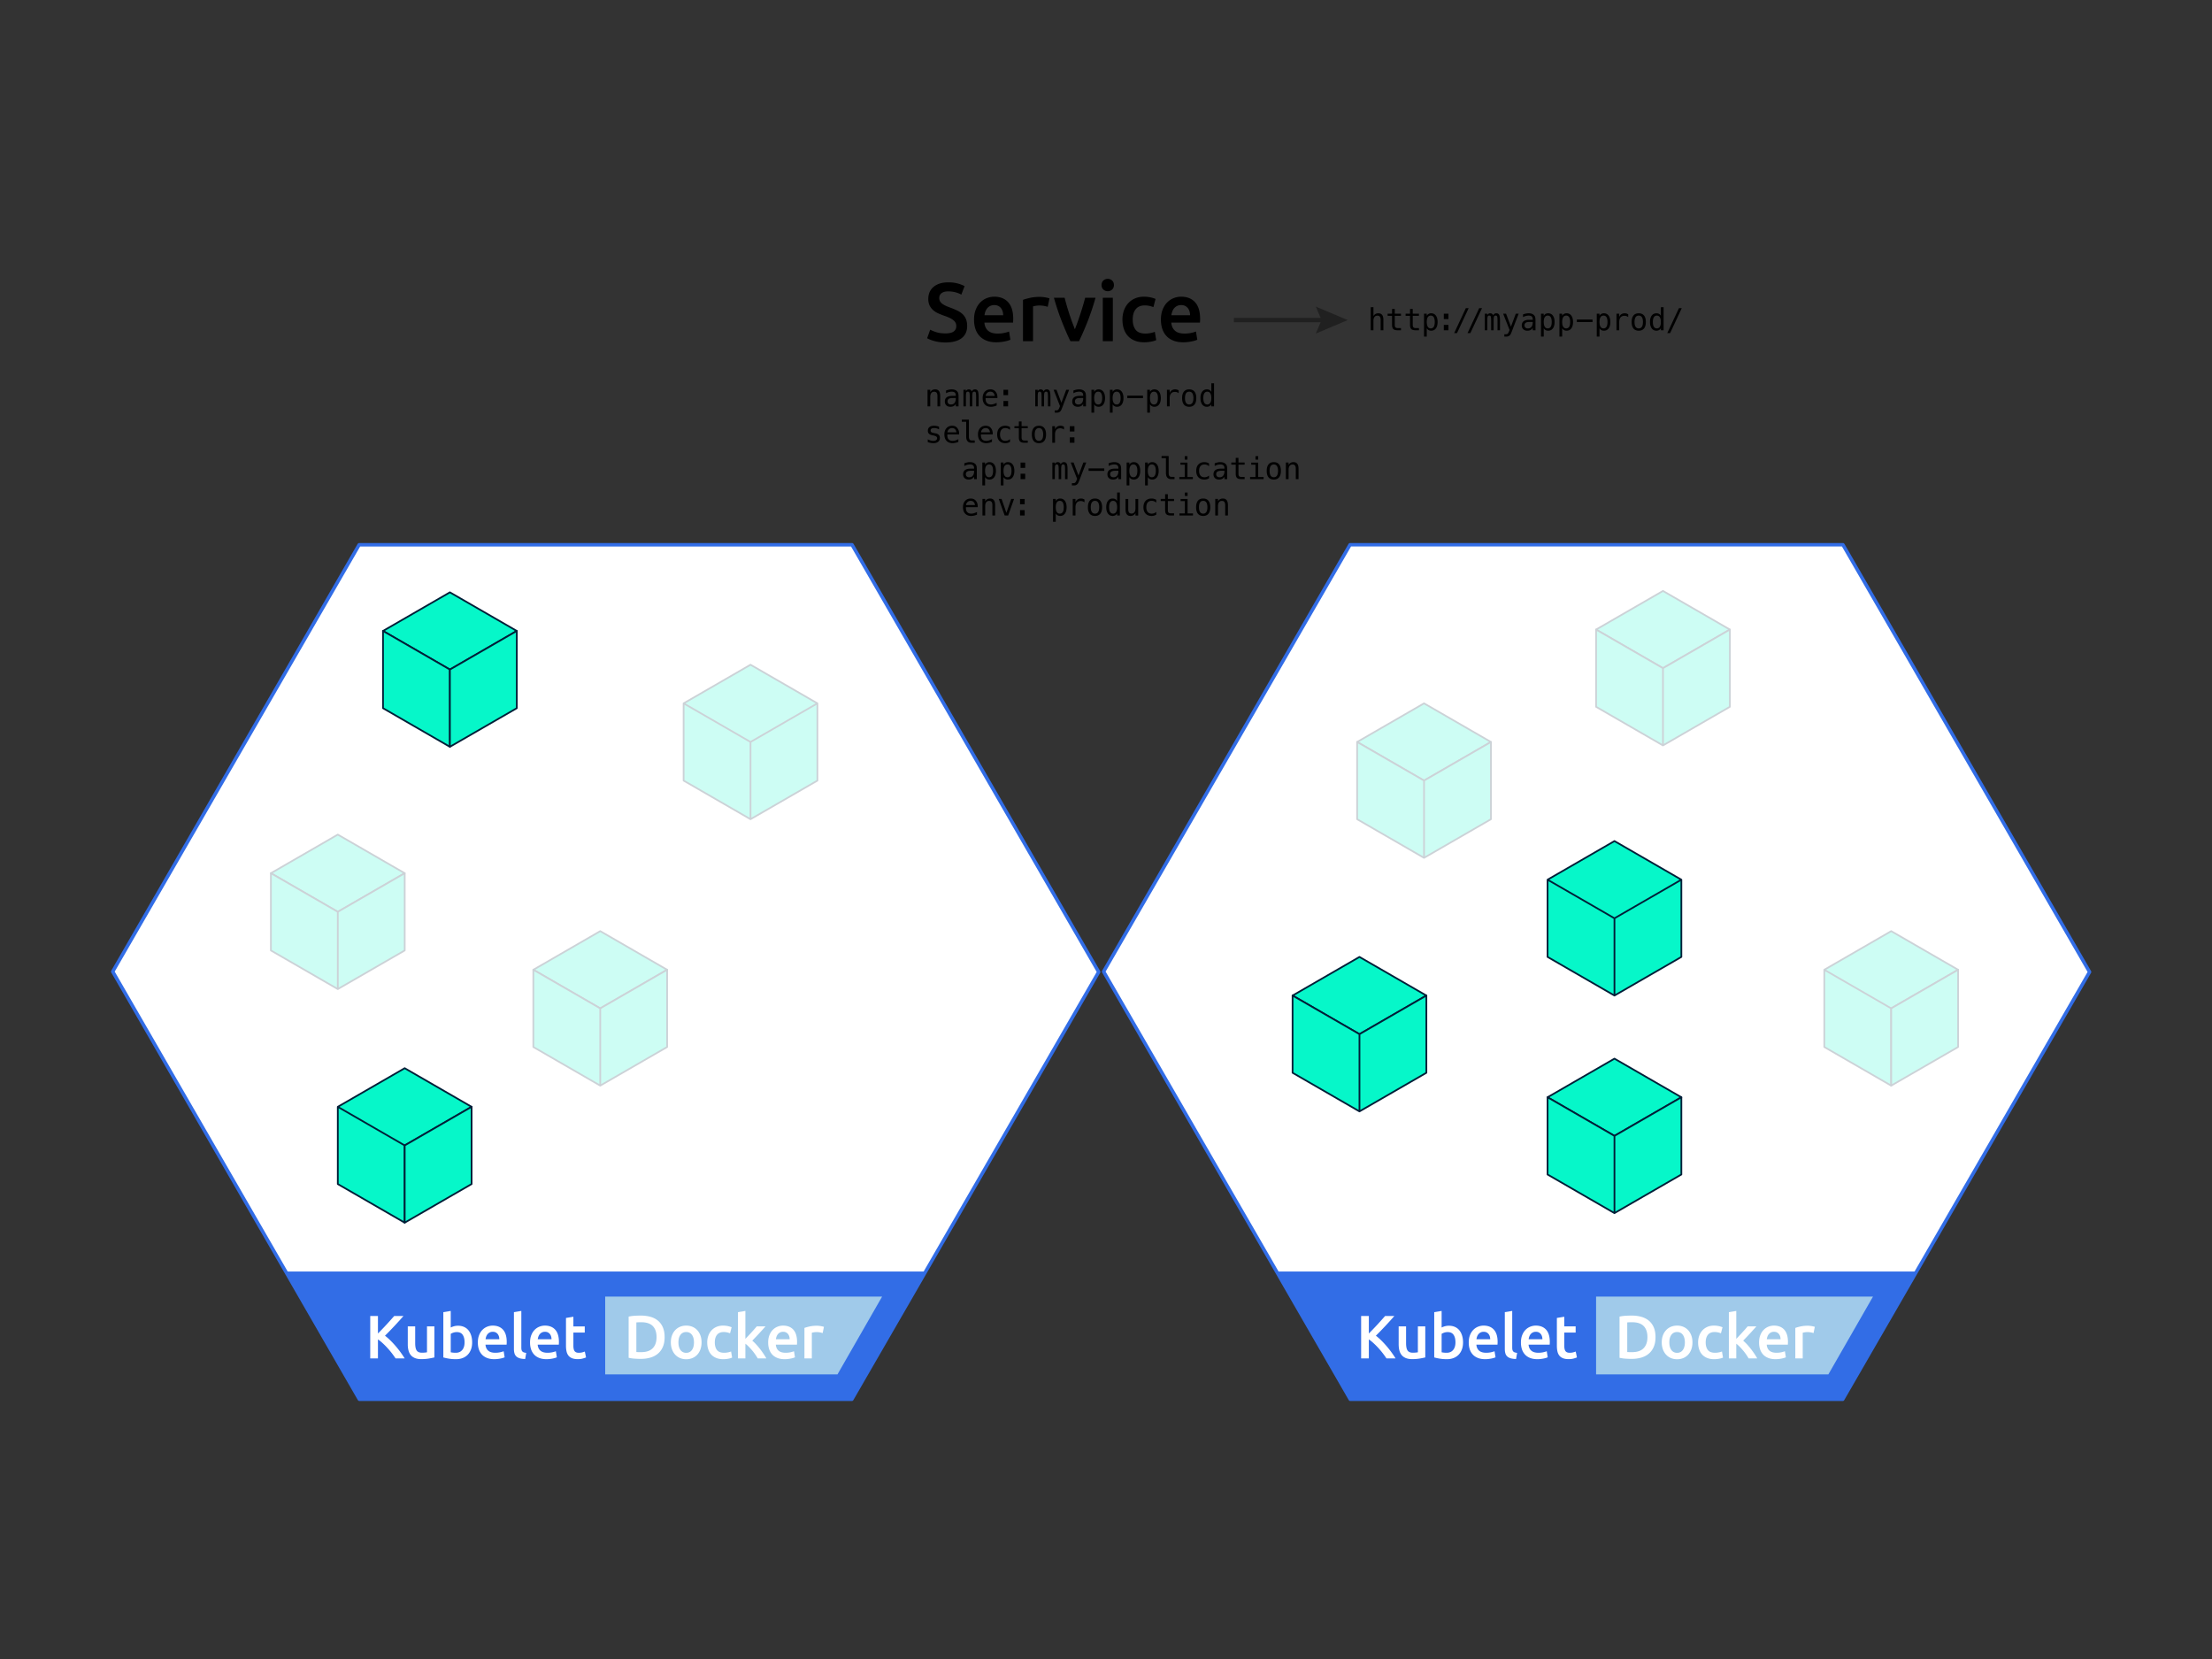 <svg xmlns="http://www.w3.org/2000/svg" width="1024" height="768" viewBox="0 0 1024 768"><rect x="0" y="0" width="1024" height="768" fill="#333333" stroke="none"/><path fill="#FFF" stroke="#326DE6" stroke-width="1.6" stroke-linecap="round" stroke-linejoin="round" stroke-miterlimit="10" d="M394.341 647.771H166.364L52.182 449.782l114.073-197.599h228.182l114.178 197.765z"/><path fill="#326DE6" d="M132.274 588.632l34.09 59.139h227.977l33.701-59.139z"/><path fill="#A0CAEA" d="M280.164 636.248v-36.027H408.36l-20.67 36.031z"/><g fill="#FFF"><path d="M183.117 628.841a36.566 36.566 0 0 0-1.7-2.379 39.674 39.674 0 0 0-2.023-2.407 36.578 36.578 0 0 0-2.195-2.207 20.18 20.18 0 0 0-2.237-1.814v8.808h-3.568v-19.626h3.568v8.1a143.695 143.695 0 0 0 3.979-4.149c.67-.726 1.307-1.43 1.912-2.108.604-.68 1.151-1.294 1.643-1.841h4.276a161.826 161.826 0 0 1-4.136 4.573c-.736.784-1.478 1.563-2.223 2.337a99.985 99.985 0 0 1-2.194 2.208c.793.605 1.6 1.308 2.421 2.11a42.387 42.387 0 0 1 2.422 2.578 45.5 45.5 0 0 1 4.275 5.818h-4.22v-.001zM201.093 628.387c-.661.171-1.52.346-2.578.523-1.058.18-2.218.271-3.482.271-1.189 0-2.186-.172-2.987-.51-.803-.34-1.445-.812-1.926-1.416-.481-.604-.826-1.326-1.034-2.165a11.492 11.492 0 0 1-.311-2.762v-8.298h3.428v7.759c0 1.586.23 2.72.693 3.398.461.68 1.269 1.021 2.42 1.021.416 0 .854-.02 1.317-.057a6.83 6.83 0 0 0 1.034-.142V614.03h3.427l-.001 14.357zM218.573 621.449c0 1.189-.175 2.261-.524 3.216-.35.952-.85 1.77-1.501 2.45a6.512 6.512 0 0 1-2.365 1.558c-.925.357-1.973.537-3.144.537-1.133 0-2.214-.084-3.243-.255-1.03-.169-1.883-.357-2.562-.565v-20.957l3.426-.565v7.674a8.074 8.074 0 0 1 1.458-.564 6.73 6.73 0 0 1 1.911-.256c1.038 0 1.968.185 2.79.554a5.448 5.448 0 0 1 2.054 1.571c.547.679.967 1.496 1.261 2.45.292.948.439 2.001.439 3.152zm-3.512-.056c0-1.453-.288-2.606-.864-3.455-.576-.85-1.486-1.274-2.733-1.274-.566 0-1.1.085-1.6.254-.5.171-.902.359-1.203.567v8.523c.245.058.562.11.949.156.387.047.854.071 1.402.071 1.265 0 2.256-.429 2.974-1.289.717-.858 1.075-2.044 1.075-3.553zM221.21 621.506c0-1.303.192-2.445.58-3.427.387-.982.902-1.799 1.544-2.45a6.339 6.339 0 0 1 2.209-1.472 6.844 6.844 0 0 1 2.548-.496c2.039 0 3.629.633 4.772 1.896 1.142 1.265 1.714 3.154 1.714 5.664 0 .187-.005.4-.014.637-.009.237-.024.448-.042.637h-9.771c.095 1.19.514 2.11 1.26 2.762.745.651 1.826.977 3.243.977.831 0 1.59-.074 2.28-.227.689-.15 1.231-.312 1.628-.48l.453 2.804a5.89 5.89 0 0 1-.778.297c-.331.103-.708.197-1.133.282s-.884.156-1.375.212c-.492.058-.992.085-1.501.085-1.303 0-2.436-.193-3.398-.579-.962-.388-1.756-.927-2.379-1.615a6.605 6.605 0 0 1-1.387-2.436c-.303-.932-.453-1.957-.453-3.071zm9.94-1.529c0-.471-.066-.921-.198-1.346a3.232 3.232 0 0 0-.581-1.104 2.72 2.72 0 0 0-.934-.735c-.367-.181-.806-.27-1.316-.27-.53 0-.992.1-1.388.298a3.138 3.138 0 0 0-1.005.778 3.562 3.562 0 0 0-.637 1.103 5.921 5.921 0 0 0-.312 1.275l6.371.001zM243.122 629.124c-1.02-.019-1.864-.133-2.534-.339-.67-.209-1.204-.505-1.601-.893a3.17 3.17 0 0 1-.836-1.444c-.161-.576-.24-1.232-.24-1.969v-17.05l3.428-.564v16.965c0 .415.032.764.1 1.047.065.284.183.523.354.722.169.198.4.349.693.453.292.104.665.184 1.119.239l-.483 2.833zM245.373 621.506c0-1.303.193-2.445.58-3.427.387-.982.902-1.799 1.545-2.45a6.344 6.344 0 0 1 2.208-1.472 6.848 6.848 0 0 1 2.548-.496c2.04 0 3.63.633 4.773 1.896 1.142 1.265 1.714 3.154 1.714 5.664 0 .187-.005.4-.014.637-.008.237-.024.448-.042.637h-9.771c.094 1.19.514 2.11 1.261 2.762.745.651 1.826.977 3.243.977.831 0 1.59-.074 2.28-.227.689-.15 1.231-.312 1.628-.48l.453 2.804a5.835 5.835 0 0 1-.778.297c-.331.103-.708.197-1.133.282-.425.085-.883.156-1.374.212-.491.058-.992.085-1.501.085-1.303 0-2.436-.193-3.398-.579-.962-.388-1.756-.927-2.378-1.615a6.605 6.605 0 0 1-1.387-2.436c-.307-.932-.457-1.957-.457-3.071zm9.94-1.529c0-.471-.066-.921-.198-1.346a3.198 3.198 0 0 0-.581-1.104 2.72 2.72 0 0 0-.934-.735c-.368-.181-.806-.27-1.316-.27-.53 0-.992.1-1.388.298a3.127 3.127 0 0 0-1.005.778 3.543 3.543 0 0 0-.637 1.103 5.98 5.98 0 0 0-.312 1.275l6.371.001zM262.01 610.121l3.428-.566v4.476h5.268v2.859h-5.268v6.033c0 1.19.188 2.04.567 2.55.378.508 1.02.764 1.925.764.623 0 1.175-.066 1.656-.198s.864-.253 1.148-.366l.566 2.718c-.397.171-.917.346-1.559.524-.642.179-1.397.27-2.265.27-1.058 0-1.94-.143-2.647-.425-.708-.284-1.271-.694-1.687-1.234-.416-.538-.708-1.188-.878-1.952-.169-.766-.255-1.638-.255-2.621v-12.832h.001z"/></g><g fill="#FFF"><path d="M307.673 619.014c0 1.699-.266 3.176-.794 4.434-.528 1.254-1.279 2.303-2.251 3.143-.972.842-2.142 1.464-3.512 1.87-1.369.406-2.884.609-4.545.609-.793 0-1.689-.033-2.69-.099-1-.067-1.953-.202-2.86-.41v-19.062a17.399 17.399 0 0 1 2.889-.396 50.27 50.27 0 0 1 2.718-.085c1.642 0 3.143.193 4.503.581 1.359.388 2.525.99 3.498 1.812.973.822 1.723 1.861 2.251 3.116.527 1.252.793 2.749.793 4.487zm-13.085 6.882c.208.019.481.031.822.042.339.009.801.014 1.387.014 2.396 0 4.187-.61 5.368-1.828 1.179-1.216 1.77-2.921 1.77-5.112 0-2.227-.575-3.937-1.728-5.125-1.152-1.19-2.936-1.785-5.352-1.785-1.058 0-1.812.029-2.266.085v13.709zM324.771 621.421c0 1.17-.169 2.237-.509 3.2-.339.964-.822 1.783-1.444 2.464a6.466 6.466 0 0 1-2.251 1.586c-.878.378-1.845.566-2.903.566s-2.02-.188-2.889-.566c-.869-.377-1.614-.907-2.237-1.586s-1.109-1.5-1.458-2.464c-.35-.963-.525-2.03-.525-3.2s.174-2.233.525-3.187c.348-.953.84-1.771 1.472-2.45a6.525 6.525 0 0 1 2.251-1.571c.869-.367 1.822-.552 2.861-.552 1.038 0 1.996.185 2.874.552a6.377 6.377 0 0 1 2.252 1.571c.623.68 1.108 1.497 1.458 2.45.35.954.523 2.017.523 3.187zm-3.512 0c0-1.473-.317-2.638-.949-3.498-.633-.858-1.516-1.288-2.647-1.288s-2.016.43-2.648 1.288c-.633.86-.948 2.025-.948 3.498 0 1.492.316 2.672.948 3.539s1.516 1.304 2.648 1.304 2.015-.435 2.647-1.304c.634-.867.949-2.047.949-3.539zM327.392 621.449a9.08 9.08 0 0 1 .509-3.072 7.276 7.276 0 0 1 1.458-2.478 6.645 6.645 0 0 1 2.309-1.643c.906-.397 1.925-.595 3.059-.595 1.396 0 2.718.253 3.964.766l-.736 2.803a7.685 7.685 0 0 0-1.345-.424 7.241 7.241 0 0 0-1.6-.171c-1.341 0-2.361.42-3.059 1.259-.698.841-1.047 2.024-1.047 3.555 0 1.473.329 2.639.992 3.497.661.86 1.774 1.289 3.342 1.289.584 0 1.161-.057 1.728-.17a8.094 8.094 0 0 0 1.473-.425l.481 2.833c-.378.188-.949.358-1.713.509-.765.151-1.554.226-2.366.226-1.265 0-2.365-.192-3.298-.579-.934-.388-1.709-.926-2.323-1.615-.614-.688-1.072-1.512-1.373-2.465-.305-.953-.455-1.986-.455-3.1zM345.06 619.806c.434-.451.897-.937 1.389-1.458.49-.519.972-1.038 1.444-1.559.472-.518.92-1.02 1.345-1.5.425-.482.788-.902 1.09-1.262h4.051a246.883 246.883 0 0 1-2.981 3.286 147.58 147.58 0 0 1-3.151 3.313 19.44 19.44 0 0 1 1.78 1.714 30.995 30.995 0 0 1 1.809 2.139 43.35 43.35 0 0 1 1.64 2.266c.509.754.933 1.454 1.272 2.096h-3.965a28.543 28.543 0 0 0-1.175-1.839 23.518 23.518 0 0 0-1.431-1.871 30.958 30.958 0 0 0-1.558-1.714 13.289 13.289 0 0 0-1.558-1.373v6.797h-3.427V607.43l3.427-.564v12.94zM355.615 621.506c0-1.303.193-2.445.581-3.427.387-.982.902-1.799 1.544-2.45a6.344 6.344 0 0 1 2.208-1.472 6.844 6.844 0 0 1 2.548-.496c2.04 0 3.63.633 4.773 1.896 1.142 1.265 1.714 3.154 1.714 5.664 0 .187-.005.4-.014.637-.01.237-.024.448-.042.637h-9.771c.095 1.19.515 2.11 1.261 2.762.745.651 1.826.977 3.243.977.831 0 1.59-.074 2.28-.227.688-.15 1.231-.312 1.628-.48l.453 2.804a5.835 5.835 0 0 1-.778.297c-.331.103-.708.197-1.133.282-.425.085-.883.156-1.375.212a12.78 12.78 0 0 1-1.5.085c-1.303 0-2.436-.193-3.398-.579-.962-.388-1.756-.927-2.378-1.615a6.621 6.621 0 0 1-1.388-2.436c-.305-.932-.456-1.957-.456-3.071zm9.94-1.529a4.55 4.55 0 0 0-.197-1.346 3.232 3.232 0 0 0-.581-1.104 2.72 2.72 0 0 0-.934-.735c-.368-.181-.807-.27-1.317-.27-.53 0-.991.1-1.387.298-.397.197-.732.457-1.005.778s-.486.689-.637 1.103a5.919 5.919 0 0 0-.311 1.275l6.369.001zM380.833 617.115a11.177 11.177 0 0 0-1.175-.296 8.63 8.63 0 0 0-1.742-.156c-.377 0-.778.037-1.203.113s-.722.141-.892.198v11.866h-3.426v-14.104c.66-.245 1.486-.477 2.478-.693.991-.217 2.09-.327 3.298-.327.227 0 .491.016.794.041.301.029.603.069.906.115.301.046.595.104.878.171.283.065.509.127.68.183l-.596 2.889z"/></g><path fill="#FFF" stroke="#326DE6" stroke-width="1.6" stroke-linecap="round" stroke-linejoin="round" stroke-miterlimit="10" d="M853.054 647.771H625.078L510.897 449.782 624.97 252.181h228.18l114.179 197.766z"/><path fill="#326DE6" d="M590.988 588.632l34.09 59.139h227.976l33.701-59.139z"/><path fill="#A0CAEA" d="M738.877 636.247v-36.024h128.195l-20.669 36.026z"/><g fill="#FFF"><path d="M641.829 628.84a35.923 35.923 0 0 0-1.7-2.379 37.158 37.158 0 0 0-4.217-4.615 20.507 20.507 0 0 0-2.237-1.814v8.809h-3.567v-19.626h3.567v8.1a138.614 138.614 0 0 0 3.979-4.149c.669-.726 1.306-1.43 1.911-2.108.604-.68 1.152-1.294 1.645-1.841h4.275a162.126 162.126 0 0 1-4.134 4.573c-.738.784-1.479 1.562-2.225 2.337a99.985 99.985 0 0 1-2.194 2.208c.794.605 1.6 1.308 2.421 2.109a44.8 44.8 0 0 1 4.699 5.437 43.63 43.63 0 0 1 1.998 2.96h-4.221v-.001zM659.806 628.386c-.661.171-1.519.346-2.577.523-1.057.181-2.219.27-3.483.27-1.19 0-2.186-.171-2.988-.509-.803-.341-1.444-.812-1.925-1.417-.481-.603-.827-1.325-1.035-2.164-.208-.84-.31-1.763-.31-2.762v-8.299h3.426v7.761c0 1.585.231 2.719.693 3.396.463.681 1.271 1.021 2.421 1.021.414 0 .855-.019 1.316-.056.463-.037.808-.085 1.035-.143v-11.979h3.427v14.358zM677.286 621.448c0 1.19-.176 2.261-.525 3.216a6.92 6.92 0 0 1-1.5 2.449 6.482 6.482 0 0 1-2.366 1.558c-.925.358-1.973.537-3.144.537-1.133 0-2.213-.084-3.242-.254-1.029-.169-1.885-.357-2.563-.565v-20.957l3.427-.566v7.675a8.111 8.111 0 0 1 1.46-.565 6.766 6.766 0 0 1 1.911-.255c1.037 0 1.969.185 2.79.553a5.441 5.441 0 0 1 2.053 1.572c.547.679.967 1.496 1.26 2.449.291.953.439 2.002.439 3.153zm-3.513-.056c0-1.453-.289-2.606-.863-3.455-.577-.85-1.486-1.274-2.734-1.274-.565 0-1.1.084-1.6.254-.501.171-.902.359-1.204.567v8.523c.244.058.561.109.948.156.387.047.854.07 1.403.07 1.264 0 2.256-.429 2.974-1.288.718-.858 1.076-2.044 1.076-3.553zM679.923 621.505c0-1.303.191-2.445.579-3.428.388-.981.901-1.798 1.543-2.449a6.343 6.343 0 0 1 2.209-1.472 6.83 6.83 0 0 1 2.549-.496c2.039 0 3.63.633 4.773 1.896 1.141 1.265 1.712 3.154 1.712 5.664a15.19 15.19 0 0 1-.057 1.274h-9.77c.094 1.19.514 2.108 1.26 2.762.745.651 1.827.977 3.242.977.829 0 1.591-.074 2.279-.227.689-.15 1.232-.312 1.628-.481l.453 2.805a5.907 5.907 0 0 1-.778.296c-.33.104-.708.198-1.133.283-.425.086-.884.155-1.373.212a12.6 12.6 0 0 1-1.502.085c-1.304 0-2.435-.193-3.398-.58-.963-.388-1.756-.926-2.379-1.615a6.63 6.63 0 0 1-1.389-2.435c-.298-.933-.448-1.958-.448-3.071zm9.941-1.529c0-.472-.068-.921-.197-1.346a3.285 3.285 0 0 0-.581-1.104 2.746 2.746 0 0 0-.935-.735c-.369-.181-.808-.271-1.317-.271-.527 0-.989.1-1.389.298-.396.198-.729.458-1.004.779s-.487.688-.639 1.103a6.13 6.13 0 0 0-.31 1.275l6.372.001zM701.833 629.122c-1.021-.019-1.864-.132-2.534-.339-.671-.208-1.204-.504-1.601-.892a3.15 3.15 0 0 1-.835-1.444c-.161-.576-.24-1.232-.24-1.97v-17.049l3.427-.564v16.965c0 .415.033.764.1 1.046.066.284.185.523.353.722.17.198.401.35.695.454.292.104.664.183 1.118.239l-.483 2.832zM704.085 621.505c0-1.303.193-2.445.581-3.428.386-.981.9-1.798 1.542-2.449a6.361 6.361 0 0 1 2.209-1.472 6.82 6.82 0 0 1 2.548-.496c2.04 0 3.632.633 4.773 1.896 1.143 1.265 1.712 3.154 1.712 5.664a15.19 15.19 0 0 1-.056 1.274h-9.77c.093 1.19.513 2.108 1.259 2.762.745.651 1.828.977 3.243.977.829 0 1.59-.074 2.279-.227.688-.15 1.232-.312 1.628-.481l.453 2.805a5.852 5.852 0 0 1-.778.296c-.331.104-.709.198-1.134.283a16.6 16.6 0 0 1-1.373.212c-.492.059-.991.085-1.502.085-1.302 0-2.435-.193-3.398-.58-.963-.388-1.756-.926-2.379-1.615a6.629 6.629 0 0 1-1.388-2.435c-.299-.933-.449-1.958-.449-3.071zm9.94-1.529c0-.472-.067-.921-.198-1.346a3.247 3.247 0 0 0-.58-1.104 2.742 2.742 0 0 0-.934-.735c-.369-.181-.808-.271-1.317-.271-.528 0-.99.1-1.388.298s-.731.458-1.005.779a3.553 3.553 0 0 0-.638 1.103c-.151.416-.255.84-.312 1.275l6.372.001zM720.724 610.119l3.426-.565v4.475h5.268v2.86h-5.268v6.033c0 1.189.189 2.04.567 2.549s1.02.765 1.926.765a6.29 6.29 0 0 0 1.657-.198c.48-.132.864-.253 1.146-.368l.565 2.72a12.49 12.49 0 0 1-1.558.523c-.644.181-1.398.269-2.265.269-1.058 0-1.941-.141-2.647-.423-.708-.284-1.271-.696-1.686-1.234-.416-.538-.709-1.188-.877-1.952-.171-.766-.254-1.638-.254-2.621v-12.831z"/></g><g fill="#FFF"><path d="M766.386 619.014c0 1.699-.265 3.176-.793 4.434-.529 1.254-1.279 2.303-2.253 3.143-.972.842-2.144 1.464-3.512 1.87s-2.884.609-4.545.609a41.24 41.24 0 0 1-2.689-.099 18.19 18.19 0 0 1-2.859-.41v-19.062a17.384 17.384 0 0 1 2.889-.396 50.244 50.244 0 0 1 2.719-.085c1.643 0 3.145.193 4.502.581 1.358.389 2.525.99 3.497 1.812.974.822 1.724 1.861 2.253 3.116.526 1.252.791 2.749.791 4.487zm-13.084 6.882c.206.019.481.031.821.042.339.009.803.014 1.387.014 2.397 0 4.188-.61 5.367-1.828 1.181-1.216 1.77-2.921 1.77-5.112 0-2.227-.575-3.937-1.727-5.125-1.151-1.19-2.937-1.785-5.353-1.785-1.058 0-1.813.029-2.265.085v13.709zM783.485 621.421c0 1.17-.169 2.237-.508 3.2-.341.964-.823 1.783-1.444 2.464a6.46 6.46 0 0 1-2.254 1.586c-.877.378-1.845.566-2.9.566-1.059 0-2.021-.188-2.891-.566a6.528 6.528 0 0 1-2.236-1.586c-.622-.679-1.11-1.5-1.459-2.464-.351-.963-.523-2.03-.523-3.2s.174-2.233.523-3.187c.348-.953.84-1.771 1.473-2.45a6.51 6.51 0 0 1 2.252-1.571c.867-.367 1.821-.552 2.859-.552 1.037 0 1.995.185 2.875.552a6.373 6.373 0 0 1 2.251 1.571c.623.68 1.109 1.497 1.459 2.45s.523 2.017.523 3.187zm-3.511 0c0-1.473-.316-2.638-.948-3.498-.632-.858-1.516-1.288-2.646-1.288-1.133 0-2.016.43-2.648 1.288-.633.86-.948 2.025-.948 3.498 0 1.492.315 2.672.948 3.539s1.516 1.304 2.648 1.304c1.131 0 2.015-.435 2.646-1.304.631-.867.948-2.047.948-3.539zM786.105 621.449c0-1.094.169-2.119.508-3.072a7.248 7.248 0 0 1 1.46-2.478 6.66 6.66 0 0 1 2.308-1.643c.907-.397 1.927-.595 3.06-.595 1.396 0 2.718.254 3.963.766l-.735 2.803a7.724 7.724 0 0 0-1.346-.424 7.264 7.264 0 0 0-1.601-.171c-1.341 0-2.361.42-3.058 1.259-.699.841-1.047 2.024-1.047 3.555 0 1.473.33 2.639.989 3.497.661.86 1.775 1.289 3.342 1.289.585 0 1.162-.057 1.729-.17s1.056-.255 1.472-.425l.481 2.833c-.378.188-.947.358-1.714.509a12.17 12.17 0 0 1-2.363.226c-1.266 0-2.367-.192-3.301-.579-.935-.388-1.709-.926-2.321-1.615-.614-.688-1.071-1.512-1.374-2.465-.301-.953-.452-1.986-.452-3.1zM803.773 619.806c.434-.451.896-.937 1.387-1.458a141.35 141.35 0 0 0 2.791-3.059c.425-.482.787-.902 1.09-1.262h4.049a239.93 239.93 0 0 1-2.98 3.286 157.09 157.09 0 0 1-3.15 3.315 19.26 19.26 0 0 1 1.78 1.712 30.995 30.995 0 0 1 1.809 2.139c.584.755 1.13 1.512 1.639 2.266.51.755.934 1.454 1.272 2.096h-3.966a27.427 27.427 0 0 0-1.175-1.841 24.402 24.402 0 0 0-1.43-1.869 30.958 30.958 0 0 0-1.558-1.714 13.37 13.37 0 0 0-1.558-1.373v6.797h-3.428V607.43l3.428-.564v12.94zM814.329 621.506c0-1.303.192-2.445.58-3.427.388-.982.901-1.799 1.543-2.45a6.352 6.352 0 0 1 2.21-1.472 6.828 6.828 0 0 1 2.548-.496c2.039 0 3.63.633 4.773 1.896 1.142 1.265 1.712 3.154 1.712 5.664a14.928 14.928 0 0 1-.056 1.274h-9.771c.094 1.19.514 2.11 1.26 2.762.745.651 1.827.977 3.242.977.829 0 1.591-.074 2.278-.227.689-.15 1.234-.312 1.629-.48l.454 2.804c-.189.094-.45.191-.779.297-.33.103-.708.197-1.133.282-.425.086-.884.156-1.373.212-.492.058-.992.085-1.502.085-1.304 0-2.435-.193-3.398-.579-.963-.388-1.756-.927-2.379-1.615a6.607 6.607 0 0 1-1.388-2.436c-.3-.932-.45-1.957-.45-3.071zm9.941-1.529c0-.471-.067-.921-.197-1.346a3.283 3.283 0 0 0-.58-1.104 2.758 2.758 0 0 0-.935-.735c-.369-.181-.808-.27-1.317-.27-.528 0-.989.1-1.389.298a3.134 3.134 0 0 0-1.004.778 3.587 3.587 0 0 0-.639 1.103 6.297 6.297 0 0 0-.312 1.275l6.373.001zM839.545 617.117a10.626 10.626 0 0 0-1.175-.298 8.652 8.652 0 0 0-1.742-.156c-.378 0-.778.037-1.202.113-.426.077-.722.141-.893.198v11.866h-3.427v-14.104c.66-.245 1.486-.477 2.476-.693.992-.217 2.093-.327 3.302-.327.227 0 .49.016.791.043.302.027.605.067.907.113s.596.104.879.171c.282.065.51.127.679.183l-.595 2.891z"/></g><path d="M437.69 154.338c1.741 0 3.01-.293 3.804-.883.794-.59 1.193-1.422 1.193-2.499 0-.64-.135-1.192-.404-1.654-.269-.46-.654-.877-1.153-1.249-.499-.372-1.108-.718-1.826-1.038a27.25 27.25 0 0 0-2.46-.941c-.923-.333-1.813-.698-2.672-1.095s-1.616-.89-2.268-1.479c-.652-.589-1.179-1.295-1.576-2.114s-.597-1.807-.597-2.959c0-2.409.833-4.299 2.499-5.669 1.667-1.37 3.934-2.056 6.804-2.056 1.667 0 3.145.187 4.439.558 1.294.372 2.312.774 3.056 1.211l-1.499 3.92a11.533 11.533 0 0 0-2.864-1.116 13.409 13.409 0 0 0-3.211-.384c-1.305 0-2.325.27-3.056.808-.731.539-1.095 1.294-1.095 2.268 0 .589.122 1.095.365 1.517.243.422.59.801 1.038 1.135a9.03 9.03 0 0 0 1.576.923c.603.283 1.261.552 1.979.808 1.256.46 2.376.93 3.364 1.404.986.475 1.819 1.037 2.499 1.69a6.685 6.685 0 0 1 1.559 2.307c.357.884.538 1.956.538 3.211 0 2.41-.853 4.274-2.557 5.593-1.705 1.32-4.196 1.981-7.475 1.981a19.92 19.92 0 0 1-3.019-.212 19.185 19.185 0 0 1-2.42-.519 16.604 16.604 0 0 1-1.828-.634 11.245 11.245 0 0 1-1.23-.596l1.423-3.961c.692.386 1.626.77 2.806 1.153 1.179.38 2.603.571 4.268.571zM450.907 147.996c0-1.768.261-3.319.787-4.652.524-1.333 1.224-2.441 2.095-3.324s1.871-1.55 2.999-1.999a9.291 9.291 0 0 1 3.459-.672c2.768 0 4.927.859 6.478 2.577 1.55 1.717 2.325 4.28 2.325 7.687 0 .257-.006.545-.019.866-.014.321-.032.609-.058.865h-13.264c.129 1.616.7 2.864 1.711 3.749 1.012.883 2.479 1.326 4.401 1.326 1.128 0 2.158-.103 3.095-.308.935-.204 1.672-.422 2.21-.653l.615 3.805c-.257.129-.61.263-1.058.403-.448.14-.961.269-1.538.384a22.08 22.08 0 0 1-1.865.288c-.666.078-1.344.116-2.038.116-1.768 0-3.305-.263-4.611-.788-1.307-.526-2.384-1.255-3.229-2.192-.845-.934-1.474-2.037-1.884-3.306-.41-1.268-.611-2.66-.611-4.172zm13.491-2.077c0-.64-.089-1.249-.269-1.826s-.443-1.077-.788-1.5a3.712 3.712 0 0 0-1.268-.999c-.5-.244-1.096-.365-1.788-.365-.718 0-1.345.134-1.884.403a4.24 4.24 0 0 0-1.364 1.057 4.801 4.801 0 0 0-.865 1.5 8.057 8.057 0 0 0-.423 1.729l8.649.001zM485.025 142.037a14.759 14.759 0 0 0-1.596-.402c-.679-.141-1.466-.212-2.365-.212-.512 0-1.057.051-1.633.153-.576.104-.98.192-1.21.269v16.107h-4.653v-19.144c.897-.333 2.019-.647 3.364-.941 1.346-.294 2.839-.442 4.479-.442.308 0 .665.019 1.077.058.408.038.821.089 1.23.153.408.064.808.141 1.192.231.384.091.692.173.922.25l-.807 3.92zM495.533 157.952c-1.286-2.639-2.606-5.669-3.958-9.091-1.351-3.423-2.579-7.093-3.685-11.014h4.96c.284 1.127.611 2.339.984 3.632a108.67 108.67 0 0 0 1.197 3.883c.425 1.294.861 2.55 1.312 3.767s.869 2.312 1.254 3.286c.385-.974.797-2.069 1.235-3.286.438-1.217.869-2.473 1.293-3.767.425-1.295.829-2.588 1.216-3.883a85.7 85.7 0 0 0 1.002-3.632h4.807c-1.106 3.921-2.335 7.591-3.686 11.014-1.352 3.421-2.67 6.452-3.958 9.091h-3.973zM515.667 131.967c0 .872-.283 1.563-.846 2.075-.564.514-1.23.77-1.998.77-.795 0-1.475-.255-2.039-.77-.564-.511-.846-1.203-.846-2.075 0-.896.282-1.602.846-2.114.562-.512 1.243-.77 2.039-.77.77 0 1.434.257 1.998.77.563.512.846 1.217.846 2.114zm-.5 25.985h-4.653v-20.104h4.653v20.104zM519.606 147.919c0-1.485.231-2.876.691-4.171.461-1.294 1.12-2.416 1.979-3.364a9.068 9.068 0 0 1 3.135-2.229c1.229-.539 2.613-.808 4.15-.808 1.896 0 3.69.346 5.383 1.038l-1.001 3.805a10.595 10.595 0 0 0-1.825-.577 9.885 9.885 0 0 0-2.173-.23c-1.819 0-3.202.57-4.15 1.711s-1.422 2.747-1.422 4.823c0 1.999.448 3.583 1.345 4.749.896 1.167 2.41 1.749 4.537 1.749.794 0 1.575-.078 2.346-.231a10.883 10.883 0 0 0 1.997-.577l.654 3.845c-.513.256-1.288.487-2.325.691a16.453 16.453 0 0 1-3.21.308c-1.719 0-3.211-.263-4.479-.788-1.269-.526-2.318-1.256-3.152-2.193-.832-.934-1.455-2.049-1.864-3.343-.41-1.294-.616-2.696-.616-4.208zM537.424 147.996c0-1.768.261-3.319.786-4.652.524-1.333 1.224-2.441 2.097-3.324a8.687 8.687 0 0 1 2.998-1.999 9.291 9.291 0 0 1 3.459-.672c2.768 0 4.928.859 6.478 2.577 1.551 1.717 2.326 4.28 2.326 7.687 0 .257-.007.545-.021.866-.014.321-.031.609-.057.865h-13.264c.128 1.616.699 2.864 1.711 3.749 1.012.883 2.48 1.326 4.401 1.326 1.128 0 2.157-.103 3.095-.308.935-.204 1.672-.422 2.211-.653l.614 3.805a7.235 7.235 0 0 1-1.059.403c-.447.14-.961.269-1.537.384-.576.116-1.196.212-1.864.288-.666.078-1.345.116-2.038.116-1.769 0-3.305-.263-4.612-.788-1.306-.526-2.384-1.255-3.229-2.192-.846-.934-1.473-2.037-1.885-3.306-.41-1.268-.61-2.66-.61-4.172zm13.491-2.077c0-.64-.089-1.249-.27-1.826a4.414 4.414 0 0 0-.787-1.5 3.706 3.706 0 0 0-1.269-.999c-.5-.244-1.096-.365-1.787-.365-.718 0-1.345.134-1.885.403-.538.268-.991.62-1.363 1.057s-.661.936-.864 1.5a8.06 8.06 0 0 0-.424 1.729l8.649.001z"/><g opacity=".2"><g fill="#06F7C9" stroke="#011F38" stroke-width=".8" stroke-linecap="round" stroke-linejoin="round" stroke-miterlimit="10"><path d="M628.264 343.483l30.965-17.879 30.968 17.879-30.968 17.879z"/><path d="M628.264 379.241v-35.758l30.965 17.879v35.757zM659.229 397.119v-35.757l30.968-17.879v35.758z"/></g></g><g><g fill="#06F7C9" stroke="#011F38" stroke-width=".8" stroke-linecap="round" stroke-linejoin="round" stroke-miterlimit="10"><path d="M716.416 407.234l30.967-17.878 30.967 17.878-30.967 17.876zM716.416 442.992v-35.758l30.967 17.876v35.76zM747.383 460.87v-35.76l30.967-17.876v35.758z"/></g></g><g><g fill="#06F7C9" stroke="#011F38" stroke-width=".8" stroke-linecap="round" stroke-linejoin="round" stroke-miterlimit="10"><path d="M598.375 460.87l30.965-17.878 30.968 17.878-30.968 17.878z"/><path d="M598.375 496.628V460.87l30.965 17.878v35.758zM629.34 514.506v-35.758l30.968-17.878v35.758z"/></g></g><g><g fill="#06F7C9" stroke="#011F38" stroke-width=".8" stroke-linecap="round" stroke-linejoin="round" stroke-miterlimit="10"><path d="M716.416 507.955l30.967-17.878 30.967 17.878-30.967 17.877z"/><path d="M716.416 543.713v-35.758l30.967 17.877v35.759zM747.383 561.591v-35.759l30.967-17.877v35.758z"/></g></g><g><g fill="#06F7C9" stroke="#011F38" stroke-width=".8" stroke-linecap="round" stroke-linejoin="round" stroke-miterlimit="10"><path d="M177.304 292.081l30.967-17.876 30.969 17.876-30.969 17.878z"/><path d="M177.304 327.84v-35.759l30.967 17.878v35.758z"/><path d="M208.271 345.717v-35.758l30.969-17.878v35.759z"/></g></g><g opacity=".2"><g fill="#06F7C9" stroke="#011F38" stroke-width=".8" stroke-linecap="round" stroke-linejoin="round" stroke-miterlimit="10"><path d="M316.469 325.604l30.967-17.878 30.966 17.878-30.966 17.878zM316.469 361.362v-35.758l30.967 17.878v35.758zM347.436 379.24v-35.758l30.966-17.878v35.758z"/></g></g><g opacity=".2"><g fill="#06F7C9" stroke="#011F38" stroke-width=".8" stroke-linecap="round" stroke-linejoin="round" stroke-miterlimit="10"><path d="M125.411 404.237l30.965-17.878 30.969 17.878-30.969 17.878z"/><path d="M125.411 439.995v-35.758l30.965 17.878v35.758zM156.376 457.873v-35.758l30.969-17.878v35.758z"/></g></g><g opacity=".2"><g fill="#06F7C9" stroke="#011F38" stroke-width=".8" stroke-linecap="round" stroke-linejoin="round" stroke-miterlimit="10"><path d="M246.901 448.933l30.967-17.878 30.967 17.878-30.967 17.878z"/><path d="M246.901 484.69v-35.757l30.967 17.878v35.757zM277.868 502.568v-35.757l30.967-17.878v35.757z"/></g></g><g><g fill="#06F7C9" stroke="#011F38" stroke-width=".8" stroke-linecap="round" stroke-linejoin="round" stroke-miterlimit="10"><path d="M156.377 512.377l30.968-17.879 30.967 17.879-30.967 17.878zM156.377 548.136v-35.759l30.968 17.878v35.757z"/><path d="M187.345 566.012v-35.757l30.967-17.878v35.759z"/></g></g><g opacity=".2"><g fill="#06F7C9" stroke="#011F38" stroke-width=".8" stroke-linecap="round" stroke-linejoin="round" stroke-miterlimit="10"><path d="M738.872 291.441l30.967-17.876 30.968 17.876-30.968 17.879z"/><path d="M738.872 327.2v-35.759l30.967 17.879v35.758zM769.839 345.078V309.32l30.968-17.879V327.2z"/></g></g><g opacity=".2"><g fill="#06F7C9" stroke="#011F38" stroke-width=".8" stroke-linecap="round" stroke-linejoin="round" stroke-miterlimit="10"><path d="M844.523 448.931l30.966-17.877 30.968 17.877-30.968 17.879zM844.523 484.689v-35.758l30.966 17.879v35.757z"/><path d="M875.489 502.567V466.81l30.968-17.879v35.758z"/></g></g><g><path d="M435.244 183.355v4.757h-1.268v-4.757c0-.69-.122-1.197-.363-1.521-.242-.324-.621-.486-1.139-.486-.588 0-1.042.209-1.359.628-.317.417-.477 1.017-.477 1.799v4.339h-1.261v-7.677h1.261v1.151c.225-.439.528-.771.913-.996.384-.228.838-.34 1.363-.34.782 0 1.365.257 1.752.771.386.514.578 1.291.578 2.332zM443.737 183.733v4.379h-1.267v-1.138c-.27.457-.61.793-1.019 1.011-.408.217-.906.325-1.49.325-.781 0-1.406-.221-1.873-.661-.465-.442-.698-1.033-.698-1.773 0-.854.287-1.502.86-1.946.573-.443 1.415-.665 2.525-.665h1.693v-.199c-.005-.613-.16-1.057-.466-1.334-.306-.275-.795-.414-1.466-.414-.431 0-.864.061-1.303.185a5.645 5.645 0 0 0-1.283.541v-1.261a8.595 8.595 0 0 1 1.341-.401 6.097 6.097 0 0 1 1.245-.134c.635 0 1.177.093 1.627.28.449.188.815.469 1.093.844.174.229.296.51.369.848.077.336.112.841.112 1.513zm-2.446.52h-.417c-.736 0-1.29.129-1.662.387-.373.259-.559.643-.559 1.154 0 .462.138.821.417 1.076.28.255.665.384 1.158.384.695 0 1.242-.241 1.639-.723.398-.481.598-1.147.603-1.997v-.281h-1.179zM449.888 181.218c.156-.329.353-.571.594-.729.24-.157.528-.236.867-.236.615 0 1.052.239 1.304.716.254.479.381 1.376.381 2.698v4.448h-1.152v-4.394c0-1.083-.06-1.756-.181-2.019-.122-.263-.342-.395-.662-.395-.365 0-.616.141-.751.423-.134.281-.201.944-.201 1.991v4.394h-1.151v-4.394c0-1.096-.066-1.773-.195-2.029-.131-.257-.365-.385-.703-.385-.335 0-.566.141-.696.423-.131.281-.195.944-.195 1.991v4.394h-1.144v-7.677h1.144v.658c.151-.274.339-.484.565-.626a1.4 1.4 0 0 1 .771-.215c.347 0 .637.079.868.24.231.159.409.398.537.723zM461.73 183.644v.617h-5.463v.041c-.036 1.046.165 1.798.602 2.255.436.457 1.051.686 1.846.686.402 0 .823-.064 1.261-.192a7.653 7.653 0 0 0 1.407-.583v1.255a8.458 8.458 0 0 1-1.389.441 5.952 5.952 0 0 1-1.292.148c-1.193 0-2.125-.358-2.796-1.072-.672-.716-1.008-1.701-1.008-2.958 0-1.224.329-2.203.986-2.934.657-.731 1.535-1.096 2.631-1.096.979 0 1.75.331 2.313.994.564.661.866 1.461.902 2.398zm-1.261-.371a2.443 2.443 0 0 0-.579-1.374c-.332-.386-.808-.58-1.43-.58-.607 0-1.108.202-1.501.604-.393.402-.608.854-.644 1.356l4.154-.006zM464.534 180.443h2.139v2.474h-2.139v-2.474zm0 5.175h2.139v2.495h-2.139v-2.495zM483.13 181.218c.156-.329.352-.571.593-.729.24-.157.528-.236.868-.236.615 0 1.051.239 1.304.716.253.479.38 1.376.38 2.698v4.448h-1.151v-4.394c0-1.083-.06-1.756-.181-2.019-.122-.263-.342-.395-.663-.395-.365 0-.615.141-.75.423-.134.281-.202.944-.202 1.991v4.394h-1.15v-4.394c0-1.096-.067-1.773-.195-2.029-.131-.257-.365-.385-.704-.385-.334 0-.565.141-.695.423-.131.281-.195.944-.195 1.991v4.394h-1.144v-7.677h1.144v.658a1.66 1.66 0 0 1 .565-.626c.226-.145.484-.215.771-.215.347 0 .637.079.867.24.232.159.409.398.538.723zM492.906 185.645c-.21.535-.477 1.237-.801 2.11-.453 1.206-.756 1.942-.912 2.207a2.157 2.157 0 0 1-.788.801c-.316.179-.684.267-1.104.267h-1.015v-1.056h.748c.369 0 .66-.107.87-.322.211-.214.478-.771.803-1.665l-2.968-7.553h1.336l2.275 6.003 2.242-6.003h1.338l-2.024 5.211zM502.713 183.733v4.379h-1.267v-1.138c-.269.457-.61.793-1.019 1.011-.408.217-.906.325-1.491.325-.781 0-1.406-.221-1.872-.661-.466-.442-.698-1.033-.698-1.773 0-.854.287-1.502.86-1.946.573-.443 1.415-.665 2.525-.665h1.693v-.199c-.005-.613-.16-1.057-.466-1.334-.306-.275-.795-.414-1.466-.414-.43 0-.864.061-1.303.185a5.664 5.664 0 0 0-1.283.541v-1.261a8.595 8.595 0 0 1 1.341-.401 6.087 6.087 0 0 1 1.244-.134c.636 0 1.178.093 1.627.28s.815.469 1.093.844c.174.229.296.51.369.848.078.336.113.841.113 1.513zm-2.446.52h-.417c-.737 0-1.291.129-1.663.387-.373.259-.559.643-.559 1.154 0 .462.138.821.417 1.076.279.255.665.384 1.157.384.696 0 1.242-.241 1.639-.723.398-.481.599-1.147.604-1.997v-.281h-1.178zM506.531 187.146v3.885h-1.267v-10.596h1.267v.979c.211-.379.492-.668.84-.866a2.398 2.398 0 0 1 1.209-.298c.928 0 1.655.358 2.184 1.076.527.717.792 1.711.792 2.98 0 1.248-.266 2.227-.795 2.937s-1.255 1.065-2.18 1.065c-.465 0-.874-.1-1.224-.299a2.1 2.1 0 0 1-.826-.863zm3.702-2.866c0-.978-.153-1.716-.462-2.214-.308-.498-.767-.747-1.375-.747-.611 0-1.076.25-1.391.75-.315.5-.474 1.237-.474 2.21 0 .969.158 1.704.474 2.207.315.502.778.754 1.391.754.609 0 1.067-.249 1.375-.747.309-.496.462-1.235.462-2.213zM515.064 187.146v3.885h-1.268v-10.596h1.268v.979c.211-.379.491-.668.84-.866.35-.199.753-.298 1.21-.298.928 0 1.654.358 2.183 1.076.527.717.792 1.711.792 2.98 0 1.248-.266 2.227-.795 2.937-.53.71-1.256 1.065-2.18 1.065-.466 0-.874-.1-1.224-.299a2.093 2.093 0 0 1-.826-.863zm3.702-2.866c0-.978-.153-1.716-.462-2.214-.308-.498-.768-.747-1.375-.747-.611 0-1.075.25-1.391.75-.315.5-.474 1.237-.474 2.21 0 .969.158 1.704.474 2.207.315.502.778.754 1.391.754.609 0 1.067-.249 1.375-.747.308-.496.462-1.235.462-2.213zM521.859 183.15h7.264v1.159h-7.264v-1.159zM532.348 187.146v3.885h-1.267v-10.596h1.267v.979c.211-.379.491-.668.84-.866.35-.199.753-.298 1.211-.298.927 0 1.654.358 2.183 1.076.526.717.79 1.711.79 2.98 0 1.248-.264 2.227-.793 2.937-.53.71-1.257 1.065-2.18 1.065-.467 0-.875-.1-1.225-.299a2.08 2.08 0 0 1-.826-.863zm3.701-2.866c0-.978-.153-1.716-.462-2.214-.308-.498-.768-.747-1.375-.747-.61 0-1.075.25-1.391.75-.315.5-.474 1.237-.474 2.21 0 .969.158 1.704.474 2.207.315.502.779.754 1.391.754.609 0 1.067-.249 1.375-.747.309-.496.462-1.235.462-2.213zM545.647 182.019a2.872 2.872 0 0 0-.822-.459 2.803 2.803 0 0 0-.919-.145c-.785 0-1.387.247-1.802.74-.416.494-.624 1.206-.624 2.139v3.818h-1.268v-7.676h1.268v1.5c.21-.543.534-.96.971-1.25.436-.291.953-.435 1.551-.435.312 0 .603.038.873.116.269.078.527.199.772.364v1.288zM550.51 180.251c1.064 0 1.88.346 2.444 1.035.562.689.845 1.688.845 2.995 0 1.312-.282 2.311-.842 2.999-.562.688-1.378 1.031-2.447 1.031-1.064 0-1.879-.345-2.439-1.031-.562-.688-.843-1.687-.843-2.999 0-1.307.28-2.306.843-2.995.56-.689 1.374-1.035 2.439-1.035zm0 1.069c-.639 0-1.125.249-1.454.747s-.493 1.237-.493 2.214c0 .974.164 1.71.493 2.21.329.502.815.751 1.454.751.645 0 1.132-.25 1.461-.751.329-.5.493-1.236.493-2.21 0-.977-.164-1.716-.493-2.214s-.817-.747-1.461-.747zM560.76 181.416v-3.969h1.262v10.665h-1.262v-.966a2.204 2.204 0 0 1-.839.867 2.404 2.404 0 0 1-1.21.298c-.928 0-1.657-.36-2.189-1.08-.532-.718-.799-1.712-.799-2.977 0-1.248.268-2.226.803-2.936.534-.711 1.264-1.065 2.186-1.065.463 0 .869.099 1.222.298.348.196.626.486.826.865zm-3.707 2.864c0 .978.154 1.717.465 2.214.31.498.77.747 1.377.747s1.07-.252 1.388-.754c.318-.503.477-1.238.477-2.207 0-.973-.158-1.71-.477-2.21-.317-.502-.778-.75-1.388-.75-.608 0-1.067.249-1.377.747-.311.498-.465 1.236-.465 2.213zM434.71 197.548v1.234a4.872 4.872 0 0 0-1.09-.474 3.98 3.98 0 0 0-1.118-.158c-.57 0-.997.093-1.277.276-.282.187-.422.468-.422.848 0 .343.106.599.316.768.209.169.733.333 1.568.494l.506.096c.626.119 1.101.356 1.422.713.323.356.484.82.484 1.391 0 .758-.27 1.352-.809 1.779-.54.428-1.289.641-2.249.641a6.25 6.25 0 0 1-1.193-.12 10.533 10.533 0 0 1-1.35-.36v-1.303c.47.243.92.424 1.35.545.43.122.836.181 1.22.181.558 0 .989-.112 1.296-.339.305-.227.458-.543.458-.95 0-.584-.559-.989-1.679-1.213l-.055-.014-.472-.096c-.726-.141-1.256-.38-1.59-.717-.334-.335-.5-.793-.5-1.374 0-.737.248-1.303.747-1.703.499-.399 1.209-.6 2.133-.6.411 0 .806.039 1.185.112.381.079.753.192 1.119.343zM444.01 200.488v.616h-5.462v.041c-.036 1.046.164 1.798.601 2.254.437.458 1.052.686 1.847.686a4.53 4.53 0 0 0 1.261-.191 7.759 7.759 0 0 0 1.406-.583v1.254a8.39 8.39 0 0 1-1.388.442 5.965 5.965 0 0 1-1.293.147c-1.193 0-2.125-.357-2.796-1.071-.671-.716-1.008-1.701-1.008-2.958 0-1.224.329-2.203.986-2.934.657-.731 1.535-1.097 2.631-1.097.979 0 1.75.332 2.313.995.564.662.867 1.463.902 2.399zm-1.26-.37a2.443 2.443 0 0 0-.58-1.375c-.332-.385-.808-.58-1.43-.58-.607 0-1.107.202-1.5.604-.394.402-.609.854-.645 1.357l4.155-.006zM448.534 202.182c0 .566.104.994.312 1.281.208.287.515.431.922.431h1.473v1.063h-1.596c-.755 0-1.338-.241-1.752-.722-.413-.482-.62-1.167-.62-2.053v-6.943h-2.021v-.987h3.282v7.93zM459.563 200.488v.616H454.1v.041c-.036 1.046.165 1.798.601 2.254.437.458 1.052.686 1.847.686.402 0 .823-.064 1.26-.191a7.759 7.759 0 0 0 1.406-.583v1.254a8.361 8.361 0 0 1-1.388.442 5.958 5.958 0 0 1-1.293.147c-1.193 0-2.125-.357-2.795-1.071-.671-.716-1.008-1.701-1.008-2.958 0-1.224.33-2.203.986-2.934.657-.731 1.535-1.097 2.631-1.097.979 0 1.75.332 2.313.995.566.662.868 1.463.903 2.399zm-1.26-.37a2.437 2.437 0 0 0-.58-1.375c-.332-.385-.807-.58-1.429-.58-.607 0-1.107.202-1.5.604-.393.402-.609.854-.644 1.357l4.153-.006zM467.557 204.566c-.34.197-.687.345-1.045.442a4.162 4.162 0 0 1-1.101.147c-1.188 0-2.117-.356-2.787-1.069-.67-.713-1.004-1.7-1.004-2.96s.335-2.249 1.004-2.961c.669-.711 1.599-1.069 2.787-1.069.37 0 .731.048 1.083.145.352.095.708.244 1.063.445v1.323a3.425 3.425 0 0 0-1.004-.644 3.084 3.084 0 0 0-1.142-.2c-.79 0-1.398.257-1.823.769-.425.512-.637 1.243-.637 2.194 0 .945.213 1.675.641 2.189.427.514 1.034.771 1.819.771.439 0 .831-.067 1.18-.203a2.94 2.94 0 0 0 .967-.627l-.001 1.308zM472.918 195.101v2.179h2.864v.98h-2.864v4.168c0 .566.107.962.323 1.186.214.224.588.335 1.124.335h1.417v1.008h-1.542c-.944 0-1.613-.189-2.001-.569-.388-.379-.582-1.033-.582-1.96v-4.168h-2.049v-.98h2.049v-2.179h1.261zM480.956 197.095c1.064 0 1.88.346 2.444 1.035.564.689.846 1.688.846 2.995 0 1.312-.282 2.311-.843 2.999-.562.687-1.378 1.03-2.447 1.03-1.064 0-1.879-.344-2.44-1.03-.562-.688-.842-1.688-.842-2.999 0-1.307.28-2.306.842-2.995.561-.69 1.376-1.035 2.44-1.035zm0 1.069c-.639 0-1.124.249-1.454.747-.329.497-.494 1.236-.494 2.214 0 .973.165 1.71.494 2.21.33.502.814.75 1.454.75.644 0 1.132-.25 1.461-.75.329-.5.494-1.237.494-2.21 0-.978-.165-1.717-.494-2.214-.329-.498-.818-.747-1.461-.747zM492.561 198.864a2.84 2.84 0 0 0-.823-.459 2.795 2.795 0 0 0-.917-.145c-.787 0-1.387.247-1.803.74-.416.494-.624 1.206-.624 2.139v3.818h-1.267v-7.677h1.267v1.501c.211-.544.535-.96.971-1.25.437-.291.954-.436 1.552-.436.311 0 .602.039.871.117.27.078.527.199.774.363v1.289zM495.251 197.288h2.139v2.474h-2.139v-2.474zm0 5.174h2.139v2.495h-2.139v-2.495zM452.202 217.422v4.38h-1.267v-1.139c-.269.457-.61.794-1.019 1.011-.408.217-.906.325-1.49.325-.781 0-1.407-.22-1.872-.661-.466-.441-.698-1.032-.698-1.772 0-.854.287-1.503.86-1.946.573-.442 1.415-.665 2.525-.665h1.693v-.199c-.005-.612-.159-1.057-.466-1.333-.306-.276-.795-.415-1.466-.415-.43 0-.864.061-1.303.185s-.866.304-1.282.541v-1.261a8.524 8.524 0 0 1 1.341-.4 6.087 6.087 0 0 1 1.244-.134c.636 0 1.178.093 1.627.28.449.188.815.469 1.094.844.174.229.296.51.369.847.074.336.11.84.11 1.512zm-2.447.52h-.417c-.736 0-1.291.129-1.663.387-.373.259-.559.643-.559 1.155 0 .462.138.821.417 1.076.279.255.665.384 1.157.384.696 0 1.242-.241 1.639-.724.398-.481.599-1.147.604-1.997v-.281h-1.178zM456.02 220.834v3.886h-1.268v-10.596h1.268v.98c.21-.379.491-.669.84-.867a2.4 2.4 0 0 1 1.209-.298c.928 0 1.655.358 2.183 1.075.527.717.792 1.712.792 2.981 0 1.248-.266 2.227-.795 2.937-.529.711-1.255 1.065-2.179 1.065-.466 0-.875-.1-1.224-.298a2.105 2.105 0 0 1-.826-.865zm3.702-2.865c0-.977-.153-1.716-.462-2.214-.308-.498-.767-.747-1.375-.747-.611 0-1.075.25-1.391.75-.315.5-.474 1.237-.474 2.21 0 .969.158 1.704.474 2.206.315.503.778.755 1.391.755.609 0 1.067-.25 1.375-.747.308-.496.462-1.235.462-2.213zM464.553 220.834v3.886h-1.268v-10.596h1.268v.98c.21-.379.491-.669.84-.867a2.4 2.4 0 0 1 1.209-.298c.928 0 1.655.358 2.183 1.075.527.717.792 1.712.792 2.981 0 1.248-.266 2.227-.795 2.937-.53.711-1.256 1.065-2.18 1.065-.466 0-.875-.1-1.224-.298a2.09 2.09 0 0 1-.825-.865zm3.7-2.865c0-.977-.153-1.716-.461-2.214-.308-.498-.767-.747-1.375-.747-.611 0-1.076.25-1.391.75-.315.5-.473 1.237-.473 2.21 0 .969.158 1.704.473 2.206.315.503.778.755 1.391.755.608 0 1.066-.25 1.375-.747.308-.496.461-1.235.461-2.213zM472.456 214.131h2.139v2.474h-2.139v-2.474zm0 5.176h2.139v2.495h-2.139v-2.495zM491.053 214.905c.156-.329.352-.571.593-.729a1.55 1.55 0 0 1 .868-.236c.615 0 1.051.239 1.304.716.253.479.38 1.377.38 2.698v4.449h-1.151v-4.394c0-1.083-.06-1.756-.181-2.019-.122-.263-.342-.394-.662-.394-.365 0-.615.14-.75.422-.134.281-.202.944-.202 1.991v4.394h-1.151v-4.394c0-1.096-.067-1.772-.195-2.029-.131-.257-.365-.384-.703-.384-.335 0-.565.14-.695.422-.132.281-.195.944-.195 1.991v4.394h-1.144v-7.677h1.144v.659c.15-.275.339-.484.565-.627.226-.145.483-.215.771-.215.347 0 .637.079.867.24.23.158.408.398.537.722zM500.828 219.333c-.21.535-.477 1.238-.801 2.11-.453 1.207-.756 1.942-.912 2.207-.21.356-.474.625-.788.801-.316.179-.684.267-1.104.267h-1.014v-1.055h.748c.369 0 .66-.107.871-.322.21-.214.477-.771.802-1.666l-2.968-7.553h1.336l2.275 6.004 2.242-6.004h1.337l-2.024 5.211zM503.938 216.839h7.266v1.158h-7.266v-1.158zM519.003 217.422v4.38h-1.268v-1.139c-.27.457-.609.794-1.019 1.011-.408.217-.905.325-1.49.325-.78 0-1.406-.22-1.871-.661-.467-.441-.699-1.032-.699-1.772 0-.854.287-1.503.86-1.946.573-.442 1.415-.665 2.525-.665h1.693v-.199c-.005-.612-.159-1.057-.466-1.333-.307-.276-.795-.415-1.466-.415-.43 0-.864.061-1.303.185a5.71 5.71 0 0 0-1.282.541v-1.261a8.524 8.524 0 0 1 1.341-.4 6.087 6.087 0 0 1 1.244-.134c.636 0 1.178.093 1.627.28.449.188.815.469 1.094.844.174.229.296.51.368.847.076.336.112.84.112 1.512zm-2.446.52h-.418c-.735 0-1.289.129-1.662.387-.373.259-.559.643-.559 1.155 0 .462.138.821.416 1.076.28.255.666.384 1.158.384.695 0 1.242-.241 1.639-.724.398-.481.599-1.147.604-1.997v-.281h-1.178zM522.819 220.834v3.886h-1.267v-10.596h1.267v.98c.211-.379.491-.669.841-.867a2.396 2.396 0 0 1 1.208-.298c.929 0 1.656.358 2.184 1.075s.791 1.712.791 2.981c0 1.248-.265 2.227-.795 2.937-.529.711-1.255 1.065-2.18 1.065-.465 0-.873-.1-1.224-.298a2.096 2.096 0 0 1-.825-.865zm3.703-2.865c0-.977-.153-1.716-.463-2.214-.308-.498-.768-.747-1.374-.747-.612 0-1.076.25-1.391.75-.315.5-.474 1.237-.474 2.21 0 .969.158 1.704.474 2.206.314.503.777.755 1.391.755.607 0 1.066-.25 1.374-.747.308-.496.463-1.235.463-2.213zM531.353 220.834v3.886h-1.267v-10.596h1.267v.98a2.2 2.2 0 0 1 .84-.867 2.407 2.407 0 0 1 1.21-.298c.927 0 1.655.358 2.184 1.075.527.717.791 1.712.791 2.981 0 1.248-.266 2.227-.795 2.937-.529.711-1.256 1.065-2.18 1.065-.466 0-.875-.1-1.224-.298a2.086 2.086 0 0 1-.826-.865zm3.701-2.865c0-.977-.153-1.716-.463-2.214-.308-.498-.766-.747-1.374-.747-.61 0-1.075.25-1.391.75-.315.5-.474 1.237-.474 2.21 0 .969.158 1.704.474 2.206.315.503.778.755 1.391.755.609 0 1.066-.25 1.374-.747.309-.496.463-1.235.463-2.213zM541.008 219.024c0 .566.104.994.312 1.281s.515.432.921.432h1.475v1.063h-1.597c-.755 0-1.338-.242-1.752-.723-.414-.482-.62-1.167-.62-2.053v-6.943h-2.021v-.986h3.282v7.929zM546.478 214.153h3.227v6.669h2.502v.98h-6.264v-.98h2.501v-5.689h-1.966v-.98zm1.965-2.983h1.261v1.59h-1.261v-1.59zM559.705 221.411c-.34.196-.687.345-1.045.441a4.163 4.163 0 0 1-1.101.148c-1.188 0-2.117-.356-2.786-1.069-.671-.713-1.005-1.7-1.005-2.961 0-1.26.335-2.248 1.005-2.96.668-.712 1.599-1.069 2.786-1.069.37 0 .731.048 1.084.144.352.096.707.243 1.063.445v1.323a3.468 3.468 0 0 0-1.005-.644 3.096 3.096 0 0 0-1.143-.2c-.79 0-1.398.257-1.823.769s-.637 1.243-.637 2.194c0 .945.213 1.675.641 2.189.428.513 1.034.771 1.819.771a3.24 3.24 0 0 0 1.179-.203 2.95 2.95 0 0 0 .969-.626v1.308h-.001zM568.103 217.422v4.38h-1.267v-1.139c-.269.457-.61.794-1.02 1.011-.407.217-.904.325-1.49.325-.78 0-1.405-.22-1.871-.661-.467-.441-.698-1.032-.698-1.772 0-.854.286-1.503.86-1.946.572-.442 1.415-.665 2.525-.665h1.693v-.199c-.005-.612-.159-1.057-.466-1.333-.307-.276-.795-.415-1.467-.415-.43 0-.863.061-1.302.185a5.756 5.756 0 0 0-1.283.541v-1.261a8.534 8.534 0 0 1 1.342-.4 6.085 6.085 0 0 1 1.243-.134c.636 0 1.178.093 1.628.28.448.188.814.469 1.093.844.175.229.296.51.369.847.074.336.111.84.111 1.512zm-2.446.52h-.417c-.736 0-1.291.129-1.664.387-.373.259-.559.643-.559 1.155 0 .462.138.821.418 1.076.279.255.664.384 1.157.384.695 0 1.241-.241 1.638-.724.398-.481.6-1.147.604-1.997v-.281h-1.177zM573.319 211.945v2.18h2.863v.98h-2.863v4.167c0 .567.106.962.322 1.186.215.223.588.336 1.124.336h1.417v1.008h-1.543c-.943 0-1.612-.189-2-.569-.388-.379-.582-1.033-.582-1.96v-4.167h-2.05v-.98h2.05v-2.18h1.262zM579.233 214.153h3.228v6.669h2.502v.98h-6.265v-.98h2.502v-5.689h-1.967v-.98zm1.967-2.983h1.261v1.59H581.2v-1.59zM589.68 213.939c1.064 0 1.881.346 2.444 1.035.564.689.846 1.688.846 2.995 0 1.312-.281 2.311-.842 2.999-.562.688-1.379 1.031-2.448 1.031-1.063 0-1.878-.344-2.439-1.031-.561-.688-.842-1.687-.842-2.999 0-1.307.281-2.306.842-2.995.561-.689 1.375-1.035 2.439-1.035zm0 1.07c-.639 0-1.124.249-1.453.747-.328.498-.493 1.237-.493 2.214 0 .974.165 1.71.493 2.21.329.501.814.75 1.453.75.645 0 1.133-.25 1.462-.75s.494-1.237.494-2.21c0-.977-.165-1.716-.494-2.214-.33-.499-.818-.747-1.462-.747zM601.131 217.044v4.757h-1.267v-4.757c0-.69-.121-1.197-.363-1.521-.243-.324-.621-.486-1.139-.486-.588 0-1.042.209-1.359.628-.318.417-.478 1.017-.478 1.799v4.339h-1.261v-7.677h1.261v1.151c.225-.439.528-.771.912-.997.384-.228.839-.339 1.363-.339.783 0 1.366.258 1.752.771.387.513.579 1.291.579 2.332zM452.62 234.177v.616h-5.462v.042c-.036 1.046.165 1.797.601 2.255.437.457 1.052.685 1.847.685.402 0 .823-.063 1.261-.191a7.759 7.759 0 0 0 1.406-.583v1.254a8.39 8.39 0 0 1-1.388.442 6.03 6.03 0 0 1-1.293.148c-1.193 0-2.125-.357-2.796-1.072-.671-.716-1.008-1.701-1.008-2.958 0-1.224.329-2.203.986-2.934.658-.731 1.536-1.096 2.631-1.096.979 0 1.75.332 2.313.994.564.661.866 1.461.902 2.398zm-1.26-.37a2.44 2.44 0 0 0-.58-1.374c-.332-.386-.808-.58-1.43-.58-.607 0-1.107.201-1.5.603-.394.403-.609.854-.645 1.356l4.155-.005zM460.672 233.889v4.757h-1.267v-4.757c0-.69-.121-1.197-.362-1.521-.242-.324-.622-.486-1.14-.486-.588 0-1.041.209-1.359.627-.318.417-.477 1.018-.477 1.8v4.338h-1.261v-7.677h1.261v1.152c.224-.439.528-.771.912-.997.384-.227.838-.34 1.363-.34.782 0 1.366.258 1.752.771.387.514.578 1.291.578 2.333zM462.356 230.969h1.309l2.228 6.443 2.234-6.443h1.31l-2.73 7.677h-1.623l-2.728-7.677zM472.207 230.977h2.139v2.475h-2.139v-2.475zm0 5.174h2.139v2.495h-2.139v-2.495zM488.739 237.68v3.885h-1.268v-10.597h1.268v.98c.21-.379.491-.668.839-.866.35-.199.753-.298 1.21-.298.928 0 1.655.358 2.183 1.076.527.717.792 1.711.792 2.981 0 1.248-.266 2.227-.795 2.936-.529.711-1.255 1.066-2.179 1.066-.466 0-.875-.1-1.224-.299a2.077 2.077 0 0 1-.826-.864zm3.702-2.866c0-.978-.153-1.717-.462-2.214-.308-.498-.767-.747-1.375-.747-.611 0-1.075.25-1.391.75-.315.5-.474 1.236-.474 2.21 0 .968.158 1.703.474 2.206s.778.754 1.391.754c.609 0 1.067-.249 1.375-.747.307-.496.462-1.234.462-2.212zM502.038 232.553a2.791 2.791 0 0 0-.823-.459 2.795 2.795 0 0 0-.917-.145c-.786 0-1.388.246-1.803.74-.416.494-.624 1.206-.624 2.139v3.817h-1.267v-7.677h1.267v1.501c.21-.544.535-.961.971-1.25.436-.291.954-.436 1.552-.436.312 0 .603.039.872.116.269.078.527.199.773.364v1.29zM506.903 230.784c1.064 0 1.88.346 2.444 1.035.564.689.846 1.689.846 2.996 0 1.312-.282 2.311-.843 2.999-.562.688-1.378 1.031-2.447 1.031-1.064 0-1.878-.344-2.44-1.031-.562-.688-.842-1.687-.842-2.999 0-1.307.28-2.306.842-2.996.561-.69 1.375-1.035 2.44-1.035zm0 1.07c-.639 0-1.124.249-1.454.747-.329.497-.494 1.236-.494 2.214 0 .974.165 1.709.494 2.21.33.501.814.75 1.454.75.644 0 1.132-.25 1.461-.75.329-.5.494-1.236.494-2.21 0-.978-.165-1.717-.494-2.214-.329-.499-.818-.747-1.461-.747zM517.15 231.949v-3.968h1.262v10.664h-1.262v-.966c-.21.379-.489.668-.839.866a2.402 2.402 0 0 1-1.21.299c-.928 0-1.657-.36-2.189-1.08-.532-.718-.799-1.712-.799-2.977 0-1.248.268-2.227.803-2.936.534-.711 1.264-1.065 2.186-1.065.462 0 .869.099 1.221.298.351.196.628.486.827.865zm-3.706 2.865c0 .978.154 1.716.465 2.213.311.498.77.747 1.377.747.608 0 1.071-.251 1.39-.754.317-.503.475-1.237.475-2.206 0-.974-.158-1.71-.475-2.21-.318-.501-.78-.75-1.39-.75-.608 0-1.066.249-1.377.747-.31.498-.465 1.235-.465 2.213zM521.036 235.74v-4.757h1.26v4.757c0 .69.124 1.197.368 1.521.244.324.622.486 1.134.486.595 0 1.048-.208 1.364-.627.314-.417.473-1.017.473-1.799v-4.338h1.268v7.663h-1.268v-1.151c-.225.442-.528.778-.915 1.008-.387.229-.837.343-1.355.343-.784 0-1.37-.258-1.755-.771-.382-.516-.574-1.294-.574-2.335zM535.27 238.255c-.34.197-.688.345-1.046.442a4.099 4.099 0 0 1-1.1.148c-1.188 0-2.117-.356-2.787-1.07-.669-.713-1.005-1.7-1.005-2.96s.337-2.249 1.005-2.96c.669-.712 1.599-1.07 2.787-1.07.37 0 .73.049 1.083.145.354.096.707.244 1.063.446v1.323a3.408 3.408 0 0 0-1.005-.644 3.08 3.08 0 0 0-1.142-.199c-.79 0-1.399.256-1.824.769-.425.512-.637 1.242-.637 2.193 0 .946.213 1.675.642 2.189.427.513 1.033.771 1.819.771.439 0 .83-.067 1.18-.202.346-.134.668-.344.967-.627v1.306zM540.63 228.789v2.18h2.865v.98h-2.865v4.168c0 .566.107.962.323 1.186.214.223.588.335 1.124.335h1.418v1.008h-1.543c-.944 0-1.613-.188-2.001-.568-.388-.379-.582-1.033-.582-1.96v-4.168h-2.049v-.98h2.049v-2.18h1.261zM546.543 230.997h3.229v6.668h2.502v.98h-6.265v-.98h2.501v-5.689h-1.967v-.979zm1.967-2.982h1.262v1.59h-1.262v-1.59zM556.991 230.784c1.064 0 1.88.346 2.442 1.035.564.689.847 1.689.847 2.996 0 1.312-.282 2.311-.842 2.999-.562.688-1.378 1.031-2.447 1.031-1.064 0-1.879-.344-2.439-1.031-.562-.688-.843-1.687-.843-2.999 0-1.307.28-2.306.843-2.996.56-.69 1.375-1.035 2.439-1.035zm0 1.07c-.641 0-1.125.249-1.454.747-.329.497-.493 1.236-.493 2.214 0 .974.164 1.709.493 2.21.329.501.813.75 1.454.75.645 0 1.132-.25 1.461-.75s.493-1.236.493-2.21c0-.978-.164-1.717-.493-2.214-.329-.499-.816-.747-1.461-.747zM568.441 233.889v4.757h-1.268v-4.757c0-.69-.121-1.197-.362-1.521-.242-.324-.621-.486-1.14-.486-.588 0-1.041.209-1.359.627-.317.417-.477 1.018-.477 1.8v4.338h-1.262v-7.677h1.262v1.152c.224-.439.528-.771.912-.997.385-.227.838-.34 1.363-.34.782 0 1.365.258 1.752.771.387.514.579 1.291.579 2.333z"/></g><g><path fill="#202020" d="M571.204 149.187h40.149l-2.217 5.223 14.768-6.235-14.768-6.235 2.217 5.223h-40.149z"/></g><g><path d="M640.414 148.132v4.758h-1.267v-4.758c0-.69-.122-1.196-.362-1.521-.243-.324-.622-.486-1.141-.486-.588 0-1.041.209-1.358.628-.317.417-.478 1.017-.478 1.799v4.339h-1.261v-10.665h1.261v4.14c.225-.438.528-.771.912-.996.384-.228.839-.34 1.363-.34.782 0 1.365.258 1.753.771.386.511.578 1.29.578 2.331zM645.684 143.033v2.18h2.864v.98h-2.864v4.167c0 .567.107.962.323 1.186.214.223.588.336 1.124.336h1.417v1.008h-1.543c-.943 0-1.613-.189-2-.569-.39-.379-.582-1.033-.582-1.96v-4.167h-2.05v-.98h2.05v-2.18h1.261zM654.003 143.033v2.18h2.865v.98h-2.865v4.167c0 .567.107.962.323 1.186.214.223.588.336 1.124.336h1.418v1.008h-1.543c-.944 0-1.612-.189-2.001-.569-.388-.379-.582-1.033-.582-1.96v-4.167h-2.049v-.98h2.049v-2.18h1.261zM660.486 151.922v3.886h-1.268v-10.596h1.268v.98c.21-.379.49-.669.84-.867a2.399 2.399 0 0 1 1.21-.298c.927 0 1.654.358 2.183 1.075.527.717.79 1.711.79 2.981 0 1.248-.264 2.227-.793 2.937-.53.711-1.257 1.065-2.18 1.065-.467 0-.875-.1-1.224-.298a2.08 2.08 0 0 1-.826-.865zm3.702-2.864c0-.978-.153-1.716-.463-2.214-.308-.498-.768-.747-1.374-.747-.612 0-1.076.25-1.392.75-.314.5-.473 1.236-.473 2.21 0 .969.158 1.704.473 2.206.315.503.778.755 1.392.755.607 0 1.066-.25 1.374-.747.309-.497.463-1.236.463-2.213zM668.389 145.221h2.139v2.474h-2.139v-2.474zm0 5.175h2.139v2.495h-2.139v-2.495zM678.58 142.656h1.303l-5.386 11.536h-1.31l5.393-11.536zM684.764 142.656h1.302l-5.387 11.536h-1.31l5.395-11.536zM691.243 145.994c.155-.329.353-.571.595-.729.238-.157.528-.236.867-.236.614 0 1.052.239 1.303.716.255.479.382 1.376.382 2.697v4.449h-1.151v-4.394c0-1.083-.06-1.756-.181-2.019-.122-.263-.343-.394-.663-.394-.365 0-.615.14-.75.422-.135.281-.202.944-.202 1.991v4.394h-1.151v-4.394c0-1.096-.066-1.772-.194-2.029-.132-.257-.365-.384-.703-.384-.335 0-.565.14-.695.422-.132.281-.195.944-.195 1.991v4.394h-1.145v-7.677h1.145v.659a1.67 1.67 0 0 1 .564-.627 1.4 1.4 0 0 1 .771-.215c.346 0 .637.079.867.24.231.159.407.399.536.723zM701.018 150.422c-.21.535-.477 1.238-.801 2.11-.452 1.206-.757 1.942-.912 2.207a2.15 2.15 0 0 1-.788.801c-.316.179-.684.267-1.103.267h-1.016v-1.052h.749c.367 0 .659-.107.87-.321.21-.214.477-.771.802-1.666l-2.968-7.553h1.336l2.275 6.004 2.242-6.004h1.337l-2.023 5.207zM710.825 148.51v4.38h-1.267v-1.138c-.27.457-.611.793-1.019 1.01-.409.217-.906.326-1.49.326-.781 0-1.407-.221-1.872-.661-.466-.441-.699-1.033-.699-1.773 0-.854.288-1.503.861-1.946.572-.442 1.414-.665 2.524-.665h1.694v-.199c-.006-.612-.16-1.057-.467-1.333-.305-.276-.795-.415-1.465-.415-.431 0-.865.062-1.304.186a5.702 5.702 0 0 0-1.282.541v-1.26a8.564 8.564 0 0 1 1.341-.401 6.02 6.02 0 0 1 1.245-.134c.635 0 1.178.093 1.626.28.45.188.816.468 1.094.844.174.229.296.51.369.847.075.334.111.839.111 1.511zm-2.446.521h-.417c-.736 0-1.29.129-1.662.387-.373.259-.56.643-.56 1.155 0 .462.138.82.417 1.076.279.255.665.384 1.158.384.695 0 1.241-.241 1.639-.724.397-.481.598-1.147.603-1.997v-.281h-1.178zM714.642 151.922v3.886h-1.267v-10.596h1.267v.98a2.2 2.2 0 0 1 .84-.867c.35-.199.753-.298 1.21-.298.929 0 1.655.358 2.184 1.075.526.717.791 1.711.791 2.981 0 1.248-.266 2.227-.795 2.937-.53.711-1.256 1.065-2.18 1.065-.466 0-.874-.1-1.224-.298a2.092 2.092 0 0 1-.826-.865zm3.702-2.864c0-.978-.153-1.716-.462-2.214-.307-.498-.767-.747-1.374-.747-.611 0-1.076.25-1.392.75-.315.5-.473 1.236-.473 2.21 0 .969.157 1.704.473 2.206.315.503.778.755 1.392.755.608 0 1.067-.25 1.374-.747.308-.497.462-1.236.462-2.213zM723.175 151.922v3.886h-1.267v-10.596h1.267v.98c.211-.379.491-.669.841-.867a2.399 2.399 0 0 1 1.21-.298c.927 0 1.654.358 2.183 1.075.527.717.792 1.711.792 2.981 0 1.248-.267 2.227-.796 2.937-.529.711-1.256 1.065-2.179 1.065-.467 0-.875-.1-1.224-.298a2.076 2.076 0 0 1-.827-.865zm3.701-2.864c0-.978-.153-1.716-.462-2.214-.308-.498-.767-.747-1.375-.747-.61 0-1.075.25-1.391.75-.314.5-.474 1.236-.474 2.21 0 .969.159 1.704.474 2.206.315.503.778.755 1.391.755.608 0 1.067-.25 1.375-.747.309-.497.462-1.236.462-2.213zM729.968 147.927h7.265v1.158h-7.265v-1.158zM740.456 151.922v3.886h-1.268v-10.596h1.268v.98a2.2 2.2 0 0 1 .84-.867 2.401 2.401 0 0 1 1.21-.298c.928 0 1.655.358 2.184 1.075.527.717.79 1.711.79 2.981 0 1.248-.265 2.227-.794 2.937-.529.711-1.256 1.065-2.18 1.065-.466 0-.875-.1-1.224-.298a2.086 2.086 0 0 1-.826-.865zm3.701-2.864c0-.978-.153-1.716-.462-2.214-.309-.498-.768-.747-1.375-.747-.61 0-1.075.25-1.391.75-.315.5-.474 1.236-.474 2.21 0 .969.158 1.704.474 2.206.315.503.779.755 1.391.755.609 0 1.066-.25 1.375-.747s.462-1.236.462-2.213zM753.756 146.796a2.863 2.863 0 0 0-.823-.459 2.801 2.801 0 0 0-.918-.144c-.785 0-1.388.246-1.804.739-.415.494-.623 1.207-.623 2.139v3.818h-1.268v-7.677h1.268v1.5c.211-.543.535-.961.971-1.25.437-.291.954-.435 1.552-.435.312 0 .602.038.871.116.271.078.527.199.774.364v1.289zM758.618 145.028c1.064 0 1.879.346 2.443 1.035.563.689.845 1.688.845 2.995 0 1.312-.281 2.311-.841 2.999-.563.688-1.378 1.031-2.447 1.031-1.064 0-1.88-.345-2.44-1.031-.562-.688-.842-1.687-.842-2.999 0-1.307.28-2.306.842-2.995.56-.689 1.376-1.035 2.44-1.035zm0 1.069c-.64 0-1.126.249-1.454.747-.329.498-.494 1.236-.494 2.214 0 .974.165 1.71.494 2.21.328.501.814.751 1.454.751.645 0 1.132-.25 1.46-.751.329-.5.494-1.236.494-2.21 0-.978-.165-1.716-.494-2.214-.328-.498-.815-.747-1.46-.747zM768.866 146.193v-3.969h1.262v10.664h-1.262v-.966c-.21.379-.489.668-.838.867-.35.199-.754.299-1.21.299-.929 0-1.658-.36-2.19-1.08-.531-.718-.799-1.712-.799-2.977 0-1.248.269-2.227.803-2.936.535-.711 1.263-1.065 2.187-1.065.462 0 .868.1 1.221.298.35.196.626.485.826.865zm-3.707 2.865c0 .978.154 1.716.465 2.214.311.497.771.747 1.377.747.608 0 1.07-.252 1.389-.755.317-.502.476-1.237.476-2.206 0-.974-.158-1.71-.476-2.21-.318-.502-.779-.75-1.389-.75-.608 0-1.066.249-1.377.747-.311.498-.465 1.235-.465 2.213zM777.233 142.656h1.301l-5.386 11.536h-1.31l5.395-11.536z"/></g></svg>